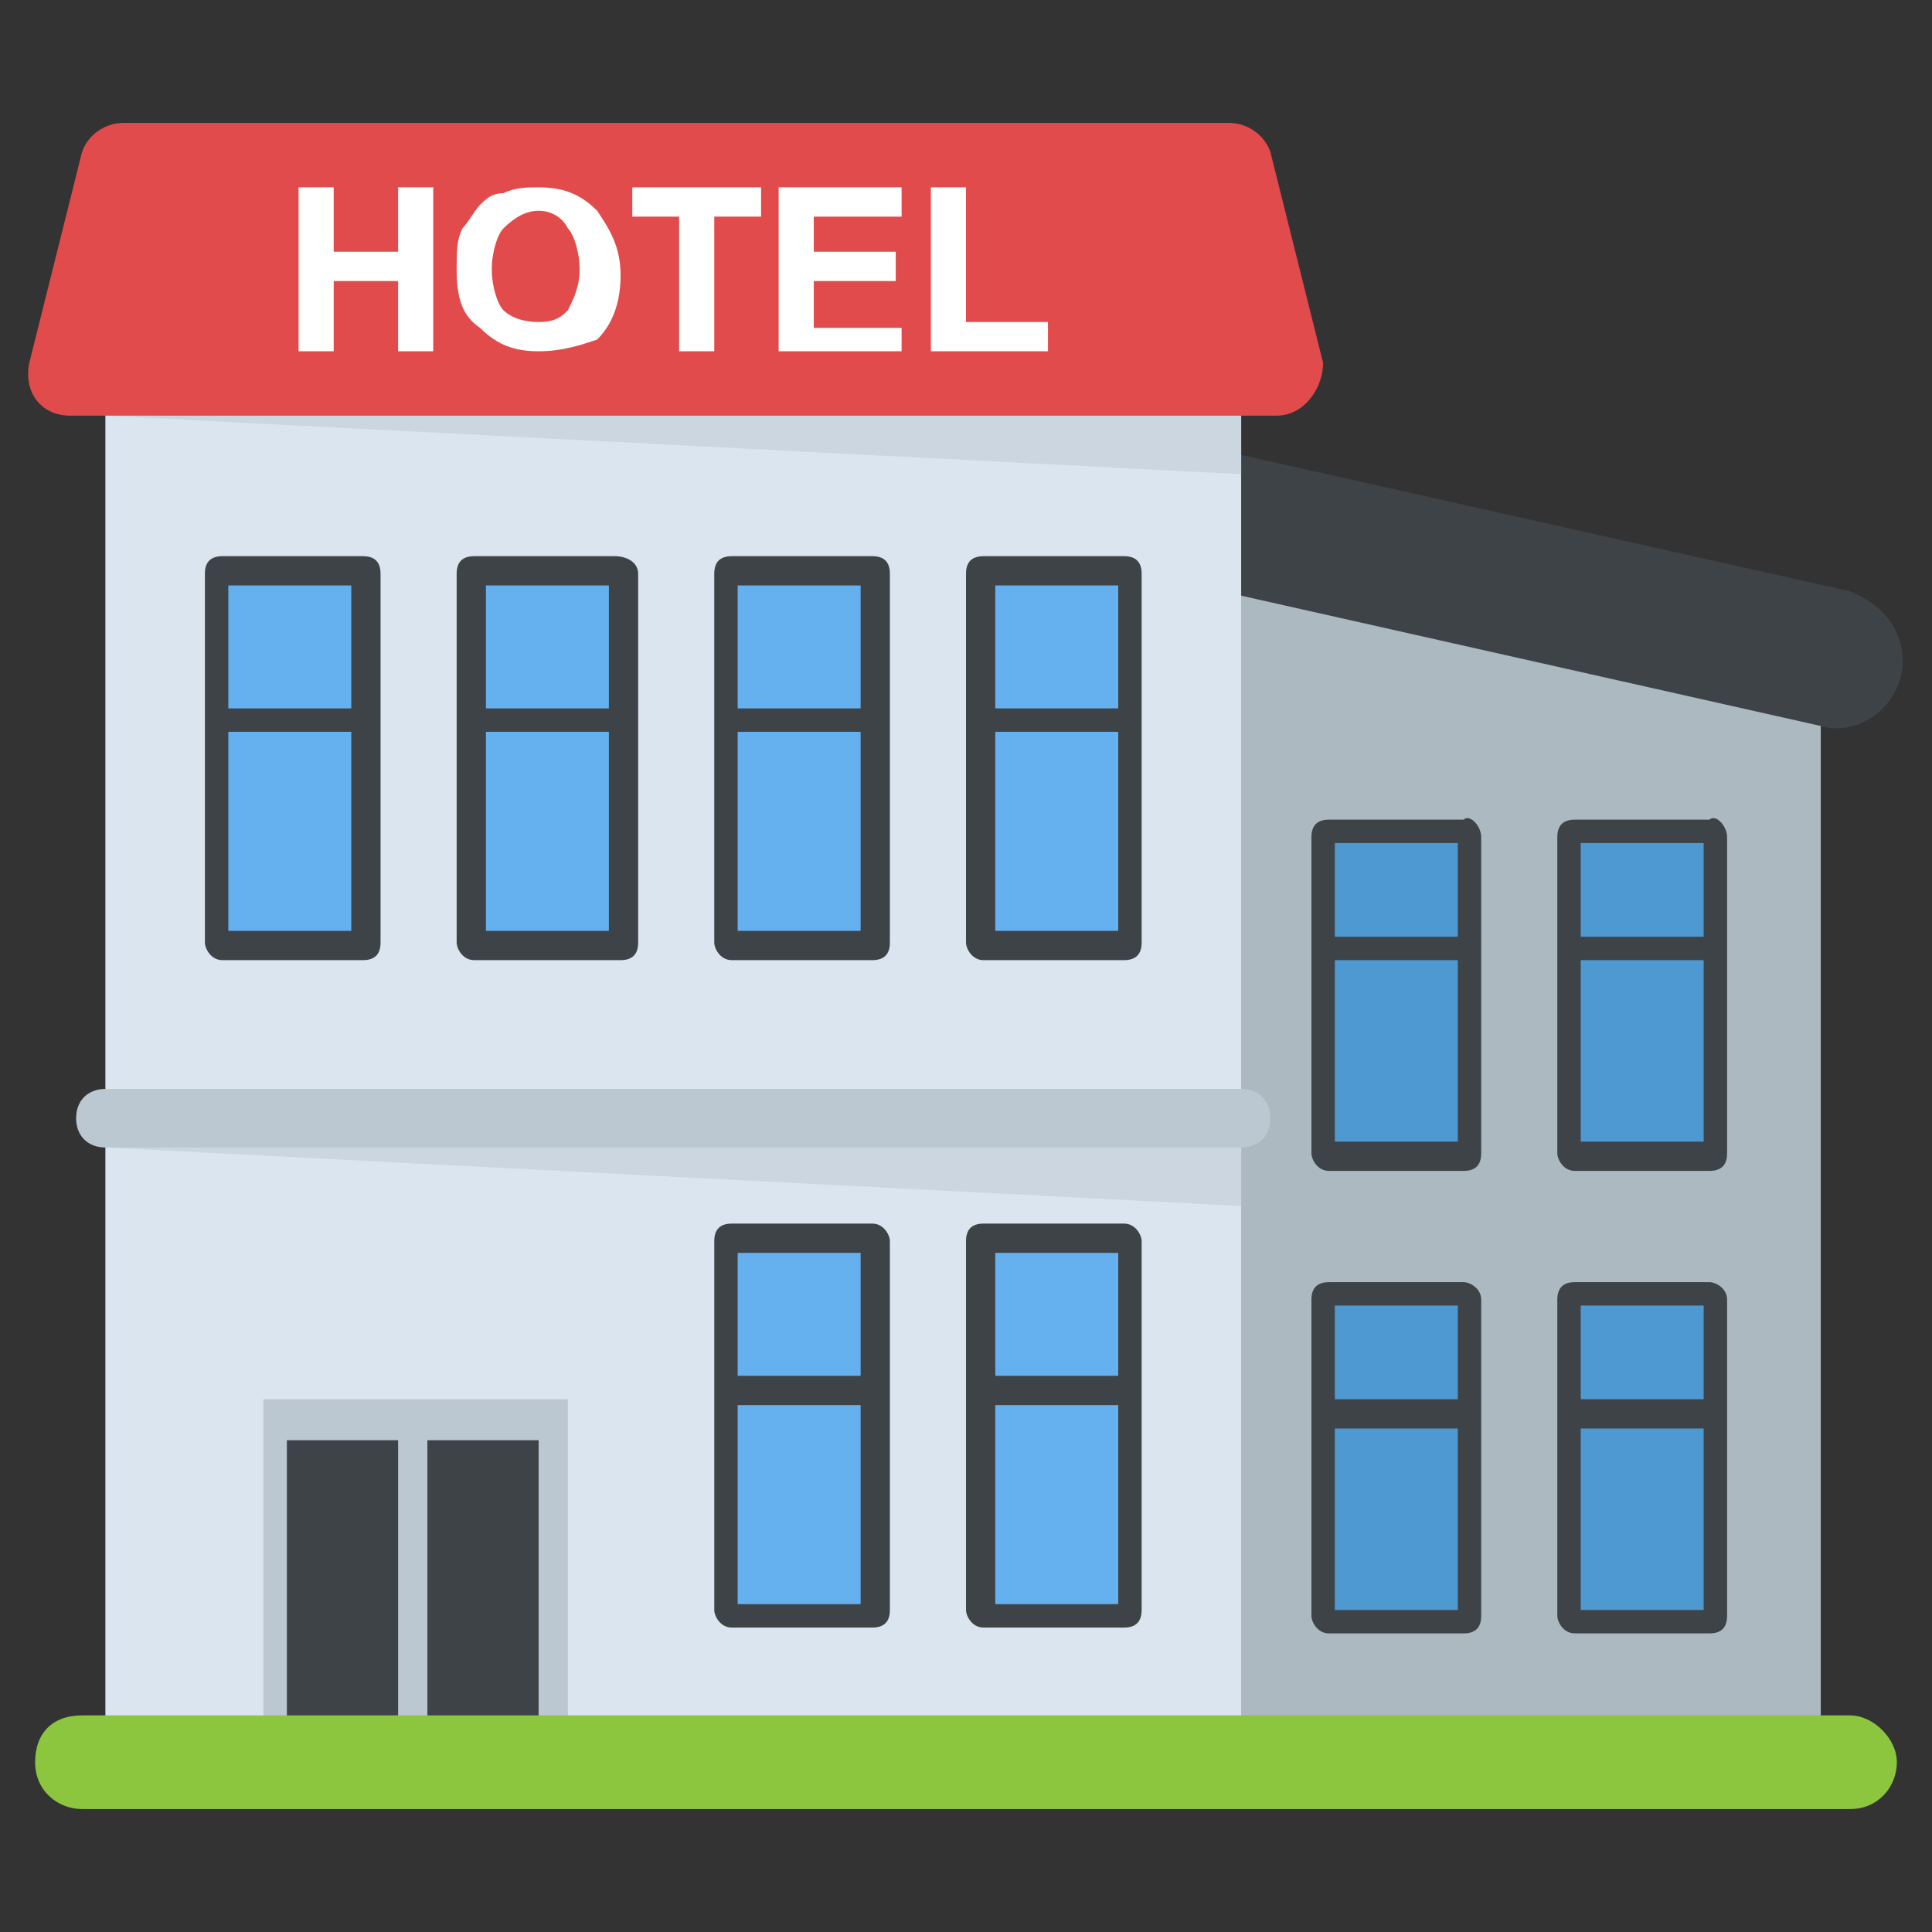 <?xml version="1.0" encoding="utf-8"?>
<!-- Generator: Adobe Illustrator 21.1.0, SVG Export Plug-In . SVG Version: 6.00 Build 0)  -->
<svg version="1.1" id="Layer_1" xmlns="http://www.w3.org/2000/svg" xmlns:xlink="http://www.w3.org/1999/xlink" x="0px" y="0px"
	 viewBox="0 0 33 33" style="enable-background:new 0 0 33 33;" xml:space="preserve">
<rect x="0" y="0" width="33" height="33" fill="#333333" stroke="none"/>
<style type="text/css">
	.st0{fill:#DAE5EF;}
	.st1{fill:#CBD6E0;}
	.st2{fill:#D03F3F;}
	.st3{fill:#BF3333;}
	.st4{fill:#E24B4B;}
	.st5{fill:#6D4135;}
	.st6{fill:#5B331D;}
	.st7{fill:#3E4347;}
	.st8{fill:#4E99D2;}
	.st9{fill:#65B1EF;}
	.st10{fill:#FFDC97;}
	.st11{fill:#FFCD7D;}
	.st12{fill:#FFE9AB;}
	.st13{fill:#31373A;}
	.st14{fill:#8CC63E;}
	.st15{fill:#FFD93B;}
	.st16{fill:#F4C534;}
	.st17{fill:#59A5E0;}
	.st18{fill:#DEE4E9;}
	.st19{fill:#D3D9DD;}
	.st20{fill:#FFFFFF;}
	.st21{fill:#2AB4CD;}
	.st22{fill:#1DA9BF;}
	.st23{fill:#E9EFF4;}
	.st24{fill:#7FB239;}
	.st25{fill:#719D34;}
	.st26{opacity:0.5;}
	.st27{fill:#BBC7D1;}
	.st28{fill:#E84D88;}
	.st29{fill:#D23F77;}
	.st30{fill:#633B2A;}
	.st31{fill:#E9B02C;}
	.st32{fill:#38C0DC;}
	.st33{fill:#45CBEA;}
	.st34{fill:#5A5F63;}
	.st35{fill:#E18823;}
	.st36{fill:#CF7519;}
	.st37{fill:#428DC3;}
	.st38{fill:#8D9BA3;}
	.st39{fill:#7B8B92;}
	.st40{fill:#ACB9C1;}
	.st41{fill:#846144;}
	.st42{fill:#7A5B44;}
	.st43{fill:#6B503B;}
	.st44{fill:#F29A2E;}
	.st45{fill:#728389;}
	.st46{fill:#FFD68D;}
	.st47{fill:#8F6D52;}
	.st48{fill:#84939A;}
	.st49{opacity:0.1;}
	.st50{fill:#89664C;}
	.st51{opacity:0.15;}
	.st52{fill:#DE9C25;}
	.st53{fill:#2AB4CD;stroke:#FFFFFF;stroke-width:0.5;stroke-linecap:round;stroke-linejoin:round;stroke-miterlimit:10;}
	.st54{fill:#FC97B2;}
	.st55{fill:#E88EA7;}
	.st56{opacity:0.2;}
	.st57{fill:#BB3166;}
	.st58{opacity:0.35;}
	.st59{opacity:0.6;}
	.st60{fill:#F9D087;}
	.st61{fill:#A5856D;}
	.st62{fill:#5C4533;}
	.st63{fill:#9A795F;}
	.st64{fill:#512A1B;}
	.st65{fill:#492418;}
	.st66{fill:#BE630E;}
	.st67{fill:none;}
	.st68{opacity:0.5;fill:#E18823;}
	.st69{opacity:0.1;fill:#FFFFFF;}
	.st70{fill:#FCCB7C;}
	.st71{opacity:0.15;fill:#FFFFFF;}
	.st72{opacity:0.2;fill:#FFFFFF;}
	.st73{opacity:0.5;fill:#CBD6E0;}
</style>
<g>
	<g>
		<g>
			<g>
				<g>
					<polygon class="st40" points="31.1,29.5 12.3,29.5 12.3,8 31.1,12.1 					"/>
				</g>
				<g>
					<g>
						<g>
							<g>
								<g>
									<g>
										<g>
											<g>
												<g>
													<path class="st7" d="M25.3,14.3v5.4c0,0.2-0.1,0.3-0.3,0.3h-2.3c-0.2,0-0.3-0.2-0.3-0.3v-5.4c0-0.2,0.1-0.3,0.3-0.3H25
														C25.1,13.9,25.3,14.1,25.3,14.3z"/>
												</g>
											</g>
										</g>
									</g>
								</g>
								<g>
									<g>
										<g>
											<g>
												<rect x="22.8" y="14.4" class="st8" width="2.1" height="1.6"/>
											</g>
										</g>
									</g>
									<rect x="22.8" y="16.4" class="st8" width="2.1" height="3.1"/>
								</g>
							</g>
							<g>
								<g>
									<g>
										<g>
											<g>
												<g>
													<path class="st7" d="M29.5,14.3v5.4c0,0.2-0.1,0.3-0.3,0.3h-2.3c-0.2,0-0.3-0.2-0.3-0.3v-5.4c0-0.2,0.1-0.3,0.3-0.3
														h2.3C29.3,13.9,29.5,14.1,29.5,14.3z"/>
												</g>
											</g>
										</g>
									</g>
								</g>
								<g>
									<g>
										<g>
											<g>
												<rect x="27" y="14.4" class="st8" width="2.1" height="1.6"/>
											</g>
										</g>
									</g>
									<rect x="27" y="16.4" class="st8" width="2.1" height="3.1"/>
								</g>
							</g>
						</g>
						<g>
							<g>
								<g>
									<g>
										<g>
											<g>
												<g>
													<path class="st7" d="M25.3,22.2v5.4c0,0.2-0.1,0.3-0.3,0.3h-2.3c-0.2,0-0.3-0.2-0.3-0.3v-5.4c0-0.2,0.1-0.3,0.3-0.3H25
														C25.1,21.9,25.3,22,25.3,22.2z"/>
												</g>
											</g>
										</g>
									</g>
								</g>
								<g>
									<g>
										<g>
											<g>
												<rect x="22.8" y="22.3" class="st8" width="2.1" height="1.6"/>
											</g>
										</g>
									</g>
									<rect x="22.8" y="24.4" class="st8" width="2.1" height="3.1"/>
								</g>
							</g>
							<g>
								<g>
									<g>
										<g>
											<g>
												<g>
													<path class="st7" d="M29.5,22.2v5.4c0,0.2-0.1,0.3-0.3,0.3h-2.3c-0.2,0-0.3-0.2-0.3-0.3v-5.4c0-0.2,0.1-0.3,0.3-0.3
														h2.3C29.3,21.9,29.5,22,29.5,22.2z"/>
												</g>
											</g>
										</g>
									</g>
								</g>
								<g>
									<g>
										<g>
											<g>
												<rect x="27" y="22.3" class="st8" width="2.1" height="1.6"/>
											</g>
										</g>
									</g>
									<rect x="27" y="24.4" class="st8" width="2.1" height="3.1"/>
								</g>
							</g>
						</g>
					</g>
				</g>
				<g>
					<path class="st7" d="M31.6,10.1l-13.4-3v2.4l12.9,2.9c0.7,0.2,1.4-0.4,1.4-1.1C32.5,10.7,32.1,10.3,31.6,10.1z"/>
				</g>
			</g>
			<g>
				<g>
					<g>
						<rect x="1.8" y="6.9" class="st0" width="19.4" height="22.6"/>
					</g>
					<g>
						<polygon class="st1" points="21.2,19.6 21.2,20.6 1.8,19.6 						"/>
					</g>
					<g>
						<polygon class="st1" points="21.2,8.1 21.2,6.9 1.8,7.1 						"/>
					</g>
					<g>
						<path class="st27" d="M21.7,19.1c0,0.3-0.2,0.5-0.5,0.5H1.8c-0.3,0-0.5-0.2-0.5-0.5c0-0.3,0.2-0.5,0.5-0.5h19.4
							C21.5,18.6,21.7,18.8,21.7,19.1z"/>
					</g>
					<g>
						<path class="st4" d="M21.8,7.1H1.2c-0.5,0-0.8-0.4-0.7-0.9l0.9-3.6c0.1-0.3,0.4-0.5,0.7-0.5h18.9c0.3,0,0.6,0.2,0.7,0.5
							l0.9,3.6C22.6,6.6,22.3,7.1,21.8,7.1z"/>
					</g>
					<g>
						<path class="st20" d="M5.1,6V3.2h0.6v1.1h1.1V3.2h0.6V6H6.8V4.8H5.7V6H5.1z"/>
						<path class="st20" d="M7.8,4.6c0-0.3,0-0.5,0.1-0.7C8,3.8,8.1,3.6,8.2,3.5c0.1-0.1,0.2-0.2,0.4-0.2c0.2-0.1,0.4-0.1,0.6-0.1
							c0.4,0,0.7,0.1,1,0.4c0.2,0.3,0.4,0.6,0.4,1.1c0,0.4-0.1,0.8-0.4,1.1C9.9,5.9,9.6,6,9.2,6c-0.4,0-0.7-0.1-1-0.4
							C7.9,5.4,7.8,5.1,7.8,4.6z M8.4,4.6c0,0.3,0.1,0.6,0.2,0.7s0.3,0.2,0.6,0.2s0.4-0.1,0.5-0.2c0.1-0.2,0.2-0.4,0.2-0.7
							c0-0.3-0.1-0.6-0.2-0.7C9.6,3.7,9.4,3.6,9.2,3.6S8.8,3.7,8.6,3.9C8.5,4,8.4,4.3,8.4,4.6z"/>
						<path class="st20" d="M11.6,6V3.7h-0.8V3.2H13v0.5h-0.8V6H11.6z"/>
						<path class="st20" d="M13.3,6V3.2h2.1v0.5h-1.5v0.6h1.4v0.5h-1.4v0.8h1.5V6H13.3z"/>
						<path class="st20" d="M15.9,6V3.2h0.6v2.3h1.4V6H15.9z"/>
					</g>
				</g>
				<g>
					<g>
						<rect x="4.5" y="23.9" class="st27" width="5.2" height="5.6"/>
					</g>
					<g>
						<rect x="4.9" y="24.6" class="st7" width="1.9" height="4.9"/>
						<rect x="7.3" y="24.6" class="st7" width="1.9" height="4.9"/>
					</g>
				</g>
				<g>
					<g>
						<g>
							<g>
								<g>
									<g>
										<g>
											<g>
												<path class="st7" d="M6.5,9.8v6.3c0,0.2-0.1,0.3-0.3,0.3H3.8c-0.2,0-0.3-0.2-0.3-0.3V9.8c0-0.2,0.1-0.3,0.3-0.3h2.4
													C6.4,9.5,6.5,9.6,6.5,9.8z"/>
											</g>
										</g>
									</g>
								</g>
							</g>
							<g>
								<g>
									<g>
										<g>
											<rect x="3.9" y="10" class="st9" width="2.1" height="2.1"/>
										</g>
									</g>
								</g>
								<rect x="3.9" y="12.5" class="st9" width="2.1" height="3.4"/>
							</g>
						</g>
						<g>
							<g>
								<g>
									<g>
										<g>
											<g>
												<path class="st7" d="M10.9,9.8v6.3c0,0.2-0.1,0.3-0.3,0.3H8.1c-0.2,0-0.3-0.2-0.3-0.3V9.8c0-0.2,0.1-0.3,0.3-0.3h2.4
													C10.7,9.5,10.9,9.6,10.9,9.8z"/>
											</g>
										</g>
									</g>
								</g>
							</g>
							<g>
								<g>
									<g>
										<g>
											<rect x="8.3" y="10" class="st9" width="2.1" height="2.1"/>
										</g>
									</g>
								</g>
								<rect x="8.3" y="12.5" class="st9" width="2.1" height="3.4"/>
							</g>
						</g>
						<g>
							<g>
								<g>
									<g>
										<g>
											<g>
												<path class="st7" d="M15.2,9.8v6.3c0,0.2-0.1,0.3-0.3,0.3h-2.4c-0.2,0-0.3-0.2-0.3-0.3V9.8c0-0.2,0.1-0.3,0.3-0.3h2.4
													C15.1,9.5,15.2,9.6,15.2,9.8z"/>
											</g>
										</g>
									</g>
								</g>
							</g>
							<g>
								<g>
									<g>
										<g>
											<rect x="12.6" y="10" class="st9" width="2.1" height="2.1"/>
										</g>
									</g>
								</g>
								<rect x="12.6" y="12.5" class="st9" width="2.1" height="3.4"/>
							</g>
						</g>
						<g>
							<g>
								<g>
									<g>
										<g>
											<g>
												<path class="st7" d="M19.5,9.8v6.3c0,0.2-0.1,0.3-0.3,0.3h-2.4c-0.2,0-0.3-0.2-0.3-0.3V9.8c0-0.2,0.1-0.3,0.3-0.3h2.4
													C19.4,9.5,19.5,9.6,19.5,9.8z"/>
											</g>
										</g>
									</g>
								</g>
							</g>
							<g>
								<g>
									<g>
										<g>
											<rect x="17" y="10" class="st9" width="2.1" height="2.1"/>
										</g>
									</g>
								</g>
								<rect x="17" y="12.5" class="st9" width="2.1" height="3.4"/>
							</g>
						</g>
					</g>
					<g>
						<g>
							<g>
								<g>
									<g>
										<g>
											<g>
												<path class="st7" d="M15.2,21.2v6.3c0,0.2-0.1,0.3-0.3,0.3h-2.4c-0.2,0-0.3-0.2-0.3-0.3v-6.3c0-0.2,0.1-0.3,0.3-0.3h2.4
													C15.1,20.9,15.2,21.1,15.2,21.2z"/>
											</g>
										</g>
									</g>
								</g>
							</g>
							<g>
								<g>
									<g>
										<g>
											<rect x="12.6" y="21.4" class="st9" width="2.1" height="2.1"/>
										</g>
									</g>
								</g>
								<rect x="12.6" y="24" class="st9" width="2.1" height="3.4"/>
							</g>
						</g>
						<g>
							<g>
								<g>
									<g>
										<g>
											<g>
												<path class="st7" d="M19.5,21.2v6.3c0,0.2-0.1,0.3-0.3,0.3h-2.4c-0.2,0-0.3-0.2-0.3-0.3v-6.3c0-0.2,0.1-0.3,0.3-0.3h2.4
													C19.4,20.9,19.5,21.1,19.5,21.2z"/>
											</g>
										</g>
									</g>
								</g>
							</g>
							<g>
								<g>
									<g>
										<g>
											<rect x="17" y="21.4" class="st9" width="2.1" height="2.1"/>
										</g>
									</g>
								</g>
								<rect x="17" y="24" class="st9" width="2.1" height="3.4"/>
							</g>
						</g>
					</g>
				</g>
			</g>
		</g>
	</g>
	<g>
		<path class="st14" d="M32.4,30.1c0,0.4-0.3,0.8-0.8,0.8H1.4c-0.4,0-0.8-0.3-0.8-0.8s0.3-0.8,0.8-0.8h30.2
			C32,29.3,32.4,29.7,32.4,30.1z"/>
	</g>
</g>
</svg>
